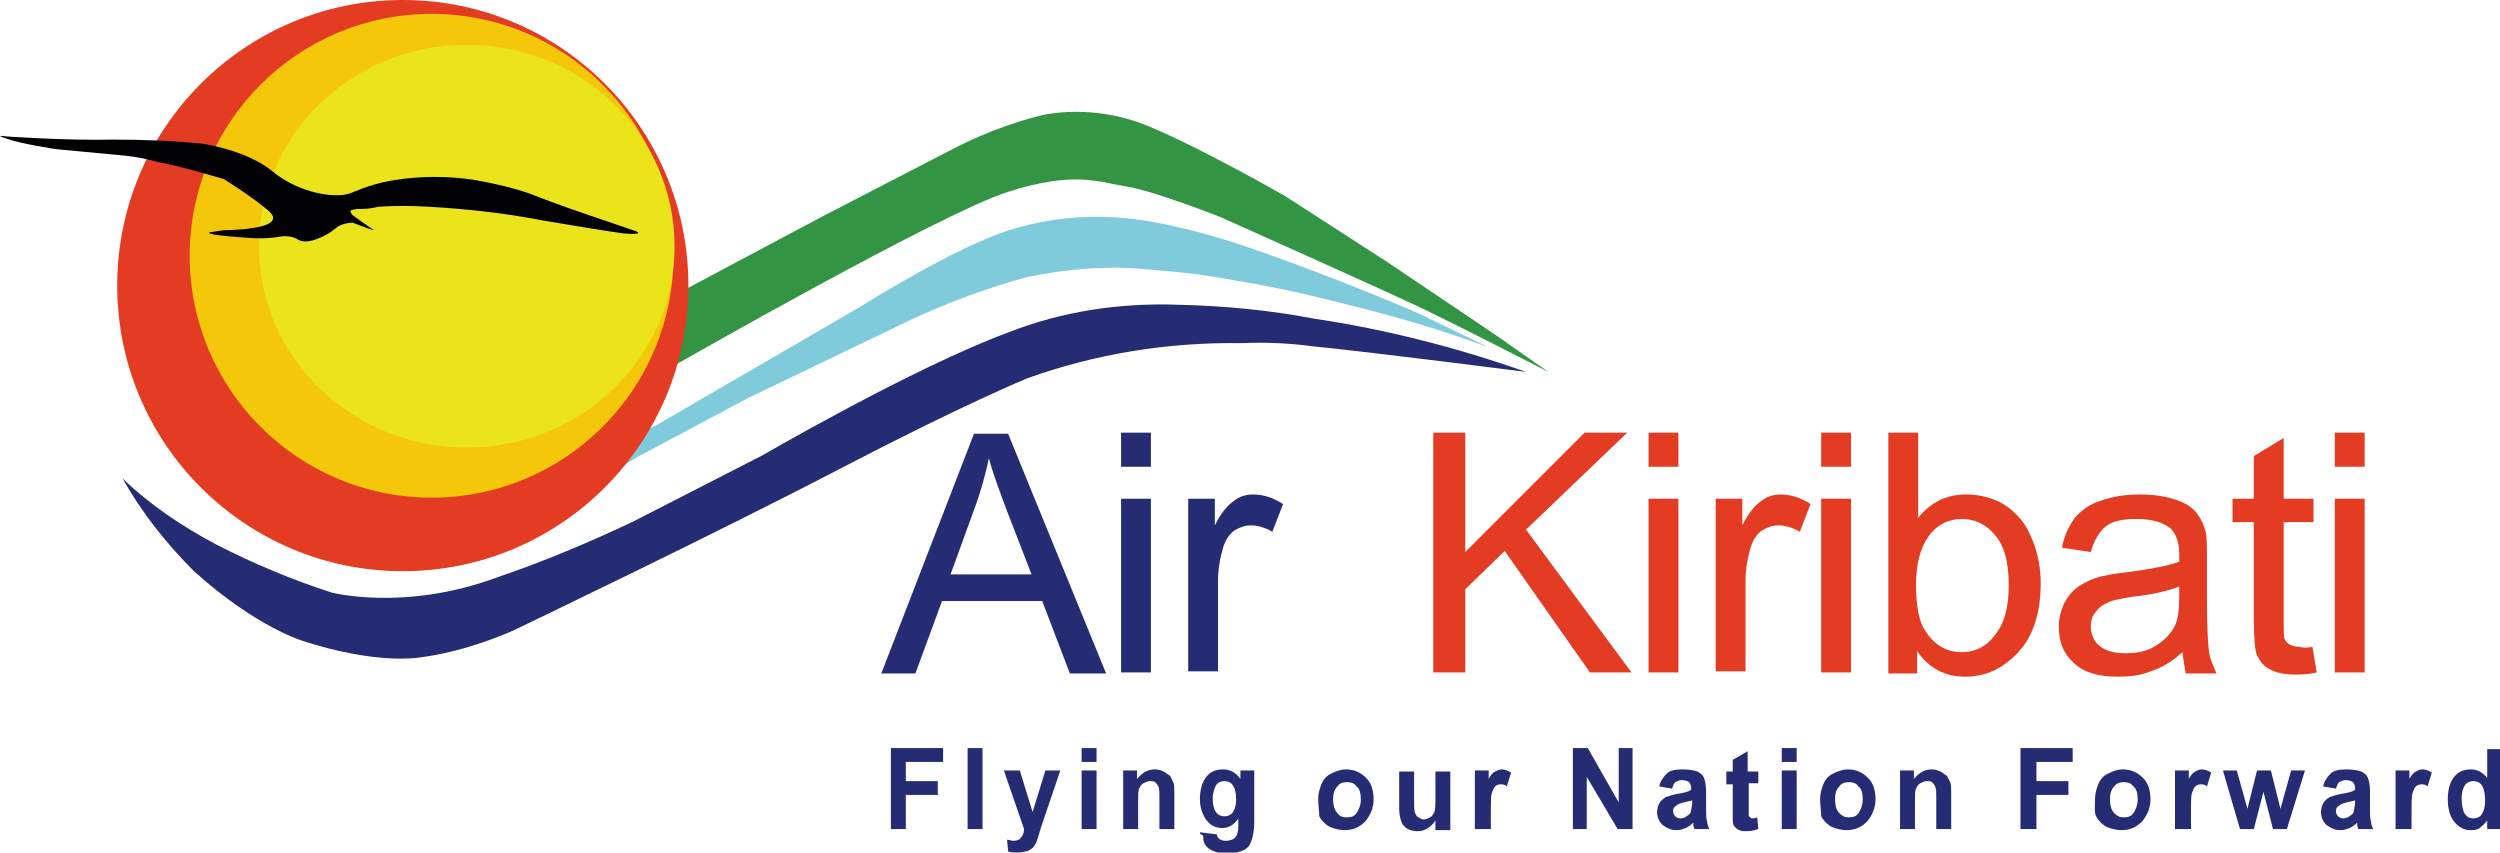 <?xml version="1.0" encoding="utf-8"?>
<!-- Generator: Adobe Illustrator 25.4.1, SVG Export Plug-In . SVG Version: 6.00 Build 0)  -->
<svg version="1.1" id="Layer_1" xmlns="http://www.w3.org/2000/svg" xmlns:xlink="http://www.w3.org/1999/xlink" x="0px" y="0px"
	 viewBox="0 0 234.6 80" style="enable-background:new 0 0 234.6 80;" xml:space="preserve">
<style type="text/css">
	.k3a4faf0{fill:#252C73;}
	.f2d823b7{fill:#80CBDB;}
	.cb9a4128{fill:#339444;}
	.x01d7a6b{fill:#E33C23;}
	.l5374979{fill:#F5C70A;}
	.ka86fbde{fill:#ECE41A;}
	.s2cddda2{fill:#010003;}
	.q447a2c2{enable-background:new    ;}
</style>
<g>
	<path id="_252C73" class="k3a4faf0" d="M143.2,34.9c0,0-14.8-1.9-20-2.4c-2.2-0.3-4.5-0.4-6.7-0.3c-6.9-0.1-13.7,1-20.1,3.3
		c0,0-5.9,2.4-17.6,8.5S48.1,59.2,48.1,59.2c-2.8,1.2-5.7,2.1-8.7,2.5c-4.7,0.6-10.8-1.5-10.8-1.5s-4.4-1.2-10.4-6.6
		c-2.6-2.6-4.9-5.5-6.7-8.7c2.6,2.5,5.6,4.5,8.8,6.2c3.5,1.8,7.1,3.3,10.8,4.5c0,0,6.8,1.8,15.5-1.4c4.4-1.5,8.7-3.3,12.9-5.3
		l12.1-6.2c0,0,14.1-8.2,23-11.5c5.1-2,10.5-2.8,16-2.6c4.3,0.1,8.5,0.5,12.7,1.3C130,30.9,136.7,32.6,143.2,34.9z"/>
	<path class="f2d823b7" d="M139.7,32.6c-4.3-1.6-8.7-2.9-13.2-4c0,0-5.6-1.5-10.7-2.3c-2.6-0.5-5.2-0.8-7.9-1c-3.8-0.4-7.7-0.1-11.5,0.7
		c-3.7,1-7.2,2.3-10.7,3.9l-15.6,7.5l-10.5,5.6l-2.2,1.4l0.1-2.6l4.1-1.9l19.1-11.1c0,0,8.9-5.6,14-7.2c3.2-1,6.5-1.4,9.8-1.2
		c0,0,4.5,0,12.9,2.9s15.7,6.1,15.7,6.1L139.7,32.6z"/>
	<path class="cb9a4128" d="M145.3,34.9c0,0-8.4-4.3-11.5-5.8s-19.2-8.7-19.2-8.7s-6.3-2.5-8.9-2.9s-4.8-1.5-11.1,0.5
		c-6.3,2-30.8,16-30.8,16l-4,2.3v-7.4l4.8-1.9l12.4-6.6l11.8-6.1c2.8-1.5,5.8-2.7,9-3.5c3-0.6,6.2-0.3,9.1,0.7
		c4.8,1.8,13.7,6.9,13.7,6.9l9.6,6.2l10.1,6.8L145.3,34.9z"/>
	<circle id="RED" class="x01d7a6b" cx="37.8" cy="26.8" r="26.8"/>
	<circle id="SUN" class="l5374979" cx="40.5" cy="24" r="22.7"/>
	<ellipse id="YELLOW" class="ka86fbde" cx="43.8" cy="23.1" rx="19.5" ry="18.9"/>
	<path class="s2cddda2" d="M59.7,21.7l-4.4-1.5c0,0-3-1-5.5-2c-1.7-0.6-3.5-1-5.2-1.3c-2.5-0.4-5.1-0.4-7.6,0c-1.3,0.2-2.6,0.6-3.8,1.1
		c-1.5,0.8-5.2,0.1-7.6-1.9s-6.5-2.6-6.5-2.6c-2.8-0.3-5.7-0.4-8.5-0.4c-4.5,0.1-10-0.3-10-0.3s-1.3-0.2,0,0.2
		C1.9,13.5,5.3,14,5.3,14l5.3,0.5c1.4,0.1,2.8,0.3,4.2,0.7c2.1,0.4,4.1,1,6.2,1.6c1.4,0.9,2.8,1.8,4.1,2.9c2.4,1.9-4.1,1.9-4.1,1.9
		l-1.3,0.2c0,0-0.9,0.2,3.3,0.5c1.1,0.1,2.2,0.1,3.3-0.1c0.6-0.1,1.2,0,1.7,0.3c1,0.6,3-0.7,3-0.7l0.8-0.6c0.4-0.2,0.9-0.3,1.3-0.3
		c0,0,2.8,1.1,1.7,0.5c-0.6-0.4-1.7-1.2-1.7-1.2s-0.4-0.4-0.1-0.5c0.4-0.1,0.7-0.1,1.1-0.1c0.5,0,1-0.1,1.4-0.2
		c1.6-0.1,3.1-0.1,4.7,0c3.6,0.2,7.2,0.6,10.8,1.3c6.5,1.1,7.5,1.2,7.5,1.2S60.5,22.1,59.7,21.7z"/>
	<g class="q447a2c2">
		<path class="k3a4faf0" d="M82.7,63.2l8.7-22.5h3.2l9.2,22.5h-3.4l-2.6-6.8h-9.4l-2.5,6.8H82.7z M89.2,53.9h7.6l-2.4-6.2
			c-0.7-1.9-1.3-3.5-1.6-4.7c-0.3,1.4-0.7,2.9-1.2,4.3L89.2,53.9z"/>
		<path class="k3a4faf0" d="M105.2,43.8v-3.2h2.8v3.2H105.2z M105.2,63.2V46.8h2.8v16.3H105.2z"/>
		<path class="k3a4faf0" d="M111.5,63.2V46.8h2.5v2.5c0.6-1.2,1.2-1.9,1.8-2.3c0.5-0.4,1.1-0.6,1.8-0.6c0.9,0,1.9,0.3,2.8,0.9l-1,2.6
			c-0.7-0.4-1.4-0.6-2-0.6c-0.6,0-1.1,0.2-1.6,0.5c-0.5,0.4-0.8,0.9-1,1.5c-0.3,1-0.5,2.1-0.5,3.2v8.5H111.5z"/>
	</g>
	<g class="q447a2c2">
		<path class="x01d7a6b" d="M134.5,63.2V40.6h3v11.2l11.2-11.2h4l-9.5,9.1l9.9,13.4h-3.9l-8-11.4l-3.7,3.6v7.8H134.5z"/>
		<path class="x01d7a6b" d="M154.7,43.8v-3.2h2.8v3.2H154.7z M154.7,63.2V46.8h2.8v16.3H154.7z"/>
		<path class="x01d7a6b" d="M161,63.2V46.8h2.5v2.5c0.6-1.2,1.2-1.9,1.8-2.3c0.5-0.4,1.1-0.6,1.8-0.6c0.9,0,1.9,0.3,2.8,0.9l-1,2.6
			c-0.7-0.4-1.4-0.6-2-0.6c-0.6,0-1.1,0.2-1.6,0.5c-0.5,0.4-0.8,0.9-1,1.5c-0.3,1-0.5,2.1-0.5,3.2v8.5H161z"/>
		<path class="x01d7a6b" d="M170.9,43.8v-3.2h2.8v3.2H170.9z M170.9,63.2V46.8h2.8v16.3H170.9z"/>
		<path class="x01d7a6b" d="M179.8,63.2h-2.6V40.6h2.8v8c1.2-1.5,2.7-2.2,4.5-2.2c1,0,2,0.2,2.9,0.6c0.9,0.4,1.6,1,2.2,1.7
			c0.6,0.7,1,1.6,1.4,2.7c0.3,1,0.5,2.1,0.5,3.3c0,2.8-0.7,5-2.1,6.5c-1.4,1.5-3,2.3-5,2.3c-1.9,0-3.4-0.8-4.5-2.4V63.2z
			 M179.8,54.9c0,2,0.3,3.4,0.8,4.2c0.9,1.4,2,2.1,3.5,2.1c1.2,0,2.3-0.5,3.1-1.6c0.9-1.1,1.3-2.6,1.3-4.7c0-2.1-0.4-3.7-1.3-4.7
			c-0.8-1-1.9-1.5-3.1-1.5c-1.2,0-2.3,0.5-3.1,1.6C180.2,51.4,179.8,52.9,179.8,54.9z"/>
		<path class="x01d7a6b" d="M204.8,61.2c-1,0.9-2,1.5-3,1.8c-0.9,0.4-2,0.5-3.1,0.5c-1.8,0-3.2-0.4-4.1-1.3c-1-0.9-1.4-2-1.4-3.4
			c0-0.8,0.2-1.5,0.5-2.2c0.4-0.7,0.8-1.2,1.4-1.6c0.6-0.4,1.3-0.7,2-0.9c0.5-0.1,1.4-0.3,2.5-0.4c2.2-0.3,3.9-0.6,4.9-1
			c0-0.4,0-0.6,0-0.7c0-1.1-0.3-1.9-0.8-2.4c-0.7-0.6-1.8-0.9-3.2-0.9c-1.3,0-2.3,0.2-2.9,0.7c-0.6,0.5-1.1,1.3-1.4,2.4l-2.7-0.4
			c0.2-1.2,0.7-2.1,1.2-2.8c0.6-0.7,1.4-1.3,2.4-1.6c1.1-0.4,2.3-0.6,3.7-0.6c1.4,0,2.5,0.2,3.4,0.5s1.5,0.7,1.9,1.2
			c0.4,0.5,0.7,1.1,0.9,1.9c0.1,0.5,0.1,1.3,0.1,2.6v3.7c0,2.6,0.1,4.2,0.2,4.9c0.1,0.7,0.4,1.3,0.7,2h-2.9
			C205,62.6,204.9,61.9,204.8,61.2z M204.6,55c-1,0.4-2.5,0.8-4.5,1c-1.1,0.2-1.9,0.3-2.4,0.6c-0.5,0.2-0.8,0.5-1.1,0.9
			c-0.3,0.4-0.4,0.8-0.4,1.3c0,0.7,0.3,1.4,0.8,1.8c0.6,0.5,1.4,0.7,2.5,0.7c1.1,0,2-0.2,2.8-0.7c0.8-0.5,1.4-1.1,1.8-1.9
			c0.3-0.6,0.4-1.5,0.4-2.8V55z"/>
		<path class="x01d7a6b" d="M217,60.7l0.4,2.4c-0.8,0.2-1.5,0.2-2.1,0.2c-1,0-1.8-0.2-2.3-0.5c-0.6-0.3-0.9-0.7-1.2-1.3
			c-0.2-0.5-0.3-1.6-0.3-3.3V49h-2v-2.2h2v-4l2.8-1.7v5.7h2.8V49h-2.8v9.5c0,0.8,0,1.3,0.1,1.5c0.1,0.2,0.3,0.4,0.5,0.5
			c0.2,0.1,0.5,0.2,0.9,0.2C216.1,60.8,216.5,60.8,217,60.7z"/>
		<path class="x01d7a6b" d="M219.1,43.8v-3.2h2.8v3.2H219.1z M219.1,63.2V46.8h2.8v16.3H219.1z"/>
	</g>
	<g class="q447a2c2">
		<path class="k3a4faf0" d="M83.6,77.8v-7.6h4.9v1.3H85v1.8h3v1.3h-3v3.2H83.6z"/>
		<path class="k3a4faf0" d="M90.8,77.8v-7.6h1.4v7.6H90.8z"/>
		<path class="k3a4faf0" d="M94.2,72.3h1.5l1.2,3.9l1.2-3.9h1.4l-1.8,5.3l-0.3,1c-0.1,0.3-0.2,0.6-0.3,0.7c-0.1,0.2-0.2,0.3-0.4,0.4
			c-0.1,0.1-0.3,0.2-0.5,0.2C95.9,80,95.6,80,95.4,80c-0.3,0-0.5,0-0.8-0.1l-0.1-1.1c0.2,0,0.4,0.1,0.6,0.1c0.3,0,0.6-0.1,0.7-0.3
			c0.2-0.2,0.3-0.5,0.3-0.8L94.2,72.3z"/>
		<path class="k3a4faf0" d="M101.5,71.5v-1.3h1.4v1.3H101.5z M101.5,77.8v-5.5h1.4v5.5H101.5z"/>
		<path class="k3a4faf0" d="M110.2,77.8h-1.4V75c0-0.6,0-1-0.1-1.2c-0.1-0.2-0.2-0.3-0.3-0.4c-0.1-0.1-0.3-0.1-0.5-0.1
			c-0.2,0-0.4,0.1-0.6,0.2c-0.2,0.1-0.3,0.3-0.4,0.5c-0.1,0.2-0.1,0.6-0.1,1.3v2.5h-1.4v-5.5h1.3v0.8c0.5-0.6,1-0.9,1.7-0.9
			c0.3,0,0.6,0.1,0.8,0.2c0.2,0.1,0.4,0.3,0.6,0.4c0.1,0.2,0.2,0.4,0.3,0.6c0.1,0.2,0.1,0.6,0.1,1V77.8z"/>
		<path class="k3a4faf0" d="M112.6,78.1l1.6,0.2c0,0.2,0.1,0.3,0.2,0.4c0.1,0.1,0.3,0.2,0.6,0.2c0.4,0,0.6-0.1,0.8-0.2
			c0.1-0.1,0.2-0.2,0.3-0.4c0-0.1,0.1-0.3,0.1-0.7v-0.8c-0.4,0.6-0.9,0.9-1.5,0.9c-0.7,0-1.2-0.3-1.6-0.9c-0.3-0.5-0.5-1.1-0.5-1.8
			c0-0.9,0.2-1.6,0.6-2.1c0.4-0.5,0.9-0.7,1.6-0.7c0.6,0,1.2,0.3,1.6,0.9v-0.8h1.3v4.9c0,0.6-0.1,1.1-0.2,1.5
			c-0.1,0.3-0.2,0.6-0.4,0.8c-0.2,0.2-0.4,0.3-0.7,0.4c-0.3,0.1-0.7,0.2-1.1,0.2c-0.9,0-1.5-0.2-1.9-0.5c-0.4-0.3-0.5-0.7-0.5-1.2
			C112.6,78.3,112.6,78.2,112.6,78.1z M113.8,74.9c0,0.6,0.1,1,0.3,1.3c0.2,0.3,0.5,0.4,0.8,0.4c0.3,0,0.6-0.1,0.8-0.4
			c0.2-0.3,0.3-0.7,0.3-1.2c0-0.6-0.1-1-0.3-1.3c-0.2-0.3-0.5-0.4-0.8-0.4c-0.3,0-0.6,0.1-0.8,0.4C114,73.9,113.8,74.4,113.8,74.9z"
			/>
		<path class="k3a4faf0" d="M123.7,75c0-0.5,0.1-0.9,0.3-1.4c0.2-0.5,0.5-0.8,0.9-1c0.4-0.2,0.9-0.4,1.4-0.4c0.8,0,1.4,0.3,1.9,0.8
			s0.7,1.2,0.7,2c0,0.8-0.3,1.5-0.8,2.1c-0.5,0.5-1.1,0.8-1.9,0.8c-0.5,0-0.9-0.1-1.4-0.3c-0.4-0.2-0.8-0.6-1-1
			C123.8,76.1,123.7,75.6,123.7,75z M125.1,75c0,0.5,0.1,1,0.4,1.3c0.2,0.3,0.5,0.4,0.9,0.4s0.7-0.1,0.9-0.4
			c0.2-0.3,0.4-0.7,0.4-1.3c0-0.5-0.1-1-0.4-1.2c-0.2-0.3-0.5-0.4-0.9-0.4s-0.7,0.1-0.9,0.4C125.2,74.1,125.1,74.5,125.1,75z"/>
		<path class="k3a4faf0" d="M134.7,77.8V77c-0.2,0.3-0.4,0.5-0.7,0.7c-0.3,0.2-0.6,0.3-1,0.3c-0.3,0-0.7-0.1-0.9-0.2
			c-0.3-0.2-0.5-0.4-0.6-0.7c-0.1-0.3-0.2-0.7-0.2-1.2v-3.5h1.4v2.5c0,0.8,0,1.2,0.1,1.4s0.1,0.3,0.3,0.4s0.3,0.2,0.5,0.2
			c0.2,0,0.4-0.1,0.6-0.2c0.2-0.1,0.3-0.3,0.4-0.5c0.1-0.2,0.1-0.7,0.1-1.5v-2.3h1.4v5.5H134.7z"/>
		<path class="k3a4faf0" d="M139.8,77.8h-1.4v-5.5h1.3v0.8c0.2-0.4,0.4-0.6,0.6-0.7c0.2-0.1,0.4-0.2,0.6-0.2c0.3,0,0.6,0.1,0.9,0.3
			l-0.4,1.3c-0.2-0.2-0.4-0.2-0.6-0.2c-0.2,0-0.4,0.1-0.5,0.2c-0.1,0.1-0.2,0.3-0.3,0.6c-0.1,0.3-0.1,0.9-0.1,1.8V77.8z"/>
		<path class="k3a4faf0" d="M147.6,77.8v-7.6h1.4l2.9,5.1v-5.1h1.3v7.6h-1.4l-2.9-4.9v4.9H147.6z"/>
		<path class="k3a4faf0" d="M156.9,74l-1.2-0.2c0.1-0.5,0.4-0.9,0.7-1.2c0.3-0.3,0.8-0.4,1.5-0.4c0.6,0,1.1,0.1,1.4,0.2
			c0.3,0.2,0.5,0.3,0.6,0.6c0.1,0.2,0.2,0.7,0.2,1.3l0,1.7c0,0.5,0,0.8,0.1,1.1c0,0.2,0.1,0.5,0.2,0.7h-1.4c0-0.1-0.1-0.2-0.1-0.4
			c0-0.1,0-0.1,0-0.2c-0.2,0.2-0.5,0.4-0.7,0.5c-0.3,0.1-0.5,0.2-0.9,0.2c-0.5,0-0.9-0.2-1.3-0.5c-0.3-0.3-0.5-0.7-0.5-1.2
			c0-0.3,0.1-0.6,0.2-0.8c0.1-0.2,0.3-0.4,0.6-0.6c0.3-0.1,0.6-0.2,1.1-0.3c0.6-0.1,1.1-0.2,1.3-0.4V74c0-0.3-0.1-0.5-0.2-0.6
			c-0.1-0.1-0.4-0.2-0.7-0.2c-0.2,0-0.4,0.1-0.6,0.2C157.1,73.5,157,73.7,156.9,74z M158.8,75.1c-0.2,0.1-0.5,0.1-0.8,0.2
			c-0.4,0.1-0.6,0.2-0.7,0.3c-0.2,0.1-0.3,0.3-0.3,0.5c0,0.2,0.1,0.4,0.2,0.5c0.1,0.1,0.3,0.2,0.5,0.2c0.2,0,0.5-0.1,0.7-0.3
			c0.2-0.1,0.3-0.3,0.3-0.5c0-0.1,0.1-0.4,0.1-0.7V75.1z"/>
		<path class="k3a4faf0" d="M165,72.3v1.2h-0.9v2.2c0,0.4,0,0.7,0,0.8c0,0.1,0.1,0.1,0.1,0.2c0.1,0,0.1,0.1,0.2,0.1c0.1,0,0.3,0,0.5-0.1
			l0.1,1.1c-0.3,0.1-0.7,0.2-1.1,0.2c-0.2,0-0.5,0-0.7-0.1c-0.2-0.1-0.3-0.2-0.4-0.3c-0.1-0.1-0.2-0.3-0.2-0.6c0-0.2,0-0.5,0-1v-2.4
			h-0.6v-1.2h0.6v-1.1l1.4-0.8v1.9H165z"/>
		<path class="k3a4faf0" d="M167.2,71.5v-1.3h1.4v1.3H167.2z M167.2,77.8v-5.5h1.4v5.5H167.2z"/>
		<path class="k3a4faf0" d="M170.8,75c0-0.5,0.1-0.9,0.3-1.4c0.2-0.5,0.5-0.8,0.9-1c0.4-0.2,0.9-0.4,1.4-0.4c0.8,0,1.4,0.3,1.9,0.8
			s0.7,1.2,0.7,2c0,0.8-0.3,1.5-0.8,2.1c-0.5,0.5-1.1,0.8-1.9,0.8c-0.5,0-0.9-0.1-1.4-0.3c-0.4-0.2-0.8-0.6-1-1
			C170.9,76.1,170.8,75.6,170.8,75z M172.2,75c0,0.5,0.1,1,0.4,1.3s0.5,0.4,0.9,0.4s0.7-0.1,0.9-0.4c0.2-0.3,0.4-0.7,0.4-1.3
			c0-0.5-0.1-1-0.4-1.2c-0.2-0.3-0.5-0.4-0.9-0.4s-0.7,0.1-0.9,0.4C172.3,74.1,172.2,74.5,172.2,75z"/>
		<path class="k3a4faf0" d="M183.1,77.8h-1.4V75c0-0.6,0-1-0.1-1.2c-0.1-0.2-0.2-0.3-0.3-0.4c-0.1-0.1-0.3-0.1-0.5-0.1
			c-0.2,0-0.4,0.1-0.6,0.2c-0.2,0.1-0.3,0.3-0.4,0.5c-0.1,0.2-0.1,0.6-0.1,1.3v2.5h-1.4v-5.5h1.3v0.8c0.5-0.6,1-0.9,1.7-0.9
			c0.3,0,0.6,0.1,0.8,0.2c0.2,0.1,0.4,0.3,0.6,0.4c0.1,0.2,0.2,0.4,0.3,0.6c0.1,0.2,0.1,0.6,0.1,1V77.8z"/>
		<path class="k3a4faf0" d="M189.6,77.8v-7.6h4.9v1.3h-3.4v1.8h3v1.3h-3v3.2H189.6z"/>
		<path class="k3a4faf0" d="M196.6,75c0-0.5,0.1-0.9,0.3-1.4s0.5-0.8,0.9-1c0.4-0.2,0.9-0.4,1.4-0.4c0.8,0,1.4,0.3,1.9,0.8s0.7,1.2,0.7,2
			c0,0.8-0.3,1.5-0.8,2.1c-0.5,0.5-1.1,0.8-1.9,0.8c-0.5,0-0.9-0.1-1.4-0.3c-0.4-0.2-0.8-0.6-1-1S196.6,75.6,196.6,75z M198,75
			c0,0.5,0.1,1,0.4,1.3s0.5,0.4,0.9,0.4s0.7-0.1,0.9-0.4c0.2-0.3,0.4-0.7,0.4-1.3c0-0.5-0.1-1-0.4-1.2c-0.2-0.3-0.5-0.4-0.9-0.4
			s-0.7,0.1-0.9,0.4C198.1,74.1,198,74.5,198,75z"/>
		<path class="k3a4faf0" d="M205.5,77.8h-1.4v-5.5h1.3v0.8c0.2-0.4,0.4-0.6,0.6-0.7c0.2-0.1,0.4-0.2,0.6-0.2c0.3,0,0.6,0.1,0.9,0.3
			l-0.4,1.3c-0.2-0.2-0.4-0.2-0.6-0.2c-0.2,0-0.4,0.1-0.5,0.2c-0.1,0.1-0.2,0.3-0.3,0.6c-0.1,0.3-0.1,0.9-0.1,1.8V77.8z"/>
		<path class="k3a4faf0" d="M210.2,77.8l-1.6-5.5h1.3l1,3.6l0.9-3.6h1.3l0.9,3.6l1-3.6h1.3l-1.7,5.5h-1.3l-0.9-3.5l-0.9,3.5H210.2z"/>
		<path class="k3a4faf0" d="M219.2,74l-1.2-0.2c0.1-0.5,0.4-0.9,0.7-1.2c0.3-0.3,0.8-0.4,1.5-0.4c0.6,0,1.1,0.1,1.4,0.2
			c0.3,0.2,0.5,0.3,0.6,0.6c0.1,0.2,0.2,0.7,0.2,1.3l0,1.7c0,0.5,0,0.8,0.1,1.1c0,0.2,0.1,0.5,0.2,0.7h-1.4c0-0.1-0.1-0.2-0.1-0.4
			c0-0.1,0-0.1,0-0.2c-0.2,0.2-0.5,0.4-0.7,0.5c-0.3,0.1-0.5,0.2-0.9,0.2c-0.5,0-0.9-0.2-1.3-0.5c-0.3-0.3-0.5-0.7-0.5-1.2
			c0-0.3,0.1-0.6,0.2-0.8c0.1-0.2,0.3-0.4,0.6-0.6c0.3-0.1,0.6-0.2,1.1-0.3c0.6-0.1,1.1-0.2,1.3-0.4V74c0-0.3-0.1-0.5-0.2-0.6
			c-0.1-0.1-0.4-0.2-0.7-0.2c-0.2,0-0.4,0.1-0.6,0.2C219.4,73.5,219.3,73.7,219.2,74z M221,75.1c-0.2,0.1-0.5,0.1-0.8,0.2
			c-0.4,0.1-0.6,0.2-0.7,0.3c-0.2,0.1-0.3,0.3-0.3,0.5c0,0.2,0.1,0.4,0.2,0.5c0.1,0.1,0.3,0.2,0.5,0.2c0.2,0,0.5-0.1,0.7-0.3
			c0.2-0.1,0.3-0.3,0.3-0.5c0-0.1,0.1-0.4,0.1-0.7V75.1z"/>
		<path class="k3a4faf0" d="M226.2,77.8h-1.4v-5.5h1.3v0.8c0.2-0.4,0.4-0.6,0.6-0.7c0.2-0.1,0.4-0.2,0.6-0.2c0.3,0,0.6,0.1,0.9,0.3
			l-0.4,1.3c-0.2-0.2-0.4-0.2-0.6-0.2c-0.2,0-0.4,0.1-0.5,0.2c-0.1,0.1-0.2,0.3-0.3,0.6c-0.1,0.3-0.1,0.9-0.1,1.8V77.8z"/>
		<path class="k3a4faf0" d="M234.7,77.8h-1.3V77c-0.2,0.3-0.5,0.5-0.7,0.7c-0.3,0.2-0.6,0.2-0.9,0.2c-0.6,0-1.1-0.3-1.5-0.8
			s-0.6-1.2-0.6-2.1c0-0.9,0.2-1.6,0.6-2.1s0.9-0.7,1.6-0.7c0.6,0,1.1,0.3,1.5,0.8v-2.7h1.4V77.8z M231,74.9c0,0.6,0.1,1,0.2,1.3
			c0.2,0.4,0.5,0.6,0.9,0.6c0.3,0,0.6-0.1,0.8-0.4c0.2-0.3,0.3-0.7,0.3-1.3c0-0.6-0.1-1.1-0.3-1.4c-0.2-0.3-0.5-0.4-0.8-0.4
			c-0.3,0-0.6,0.1-0.8,0.4C231.1,74,231,74.4,231,74.9z"/>
	</g>
</g>
</svg>
